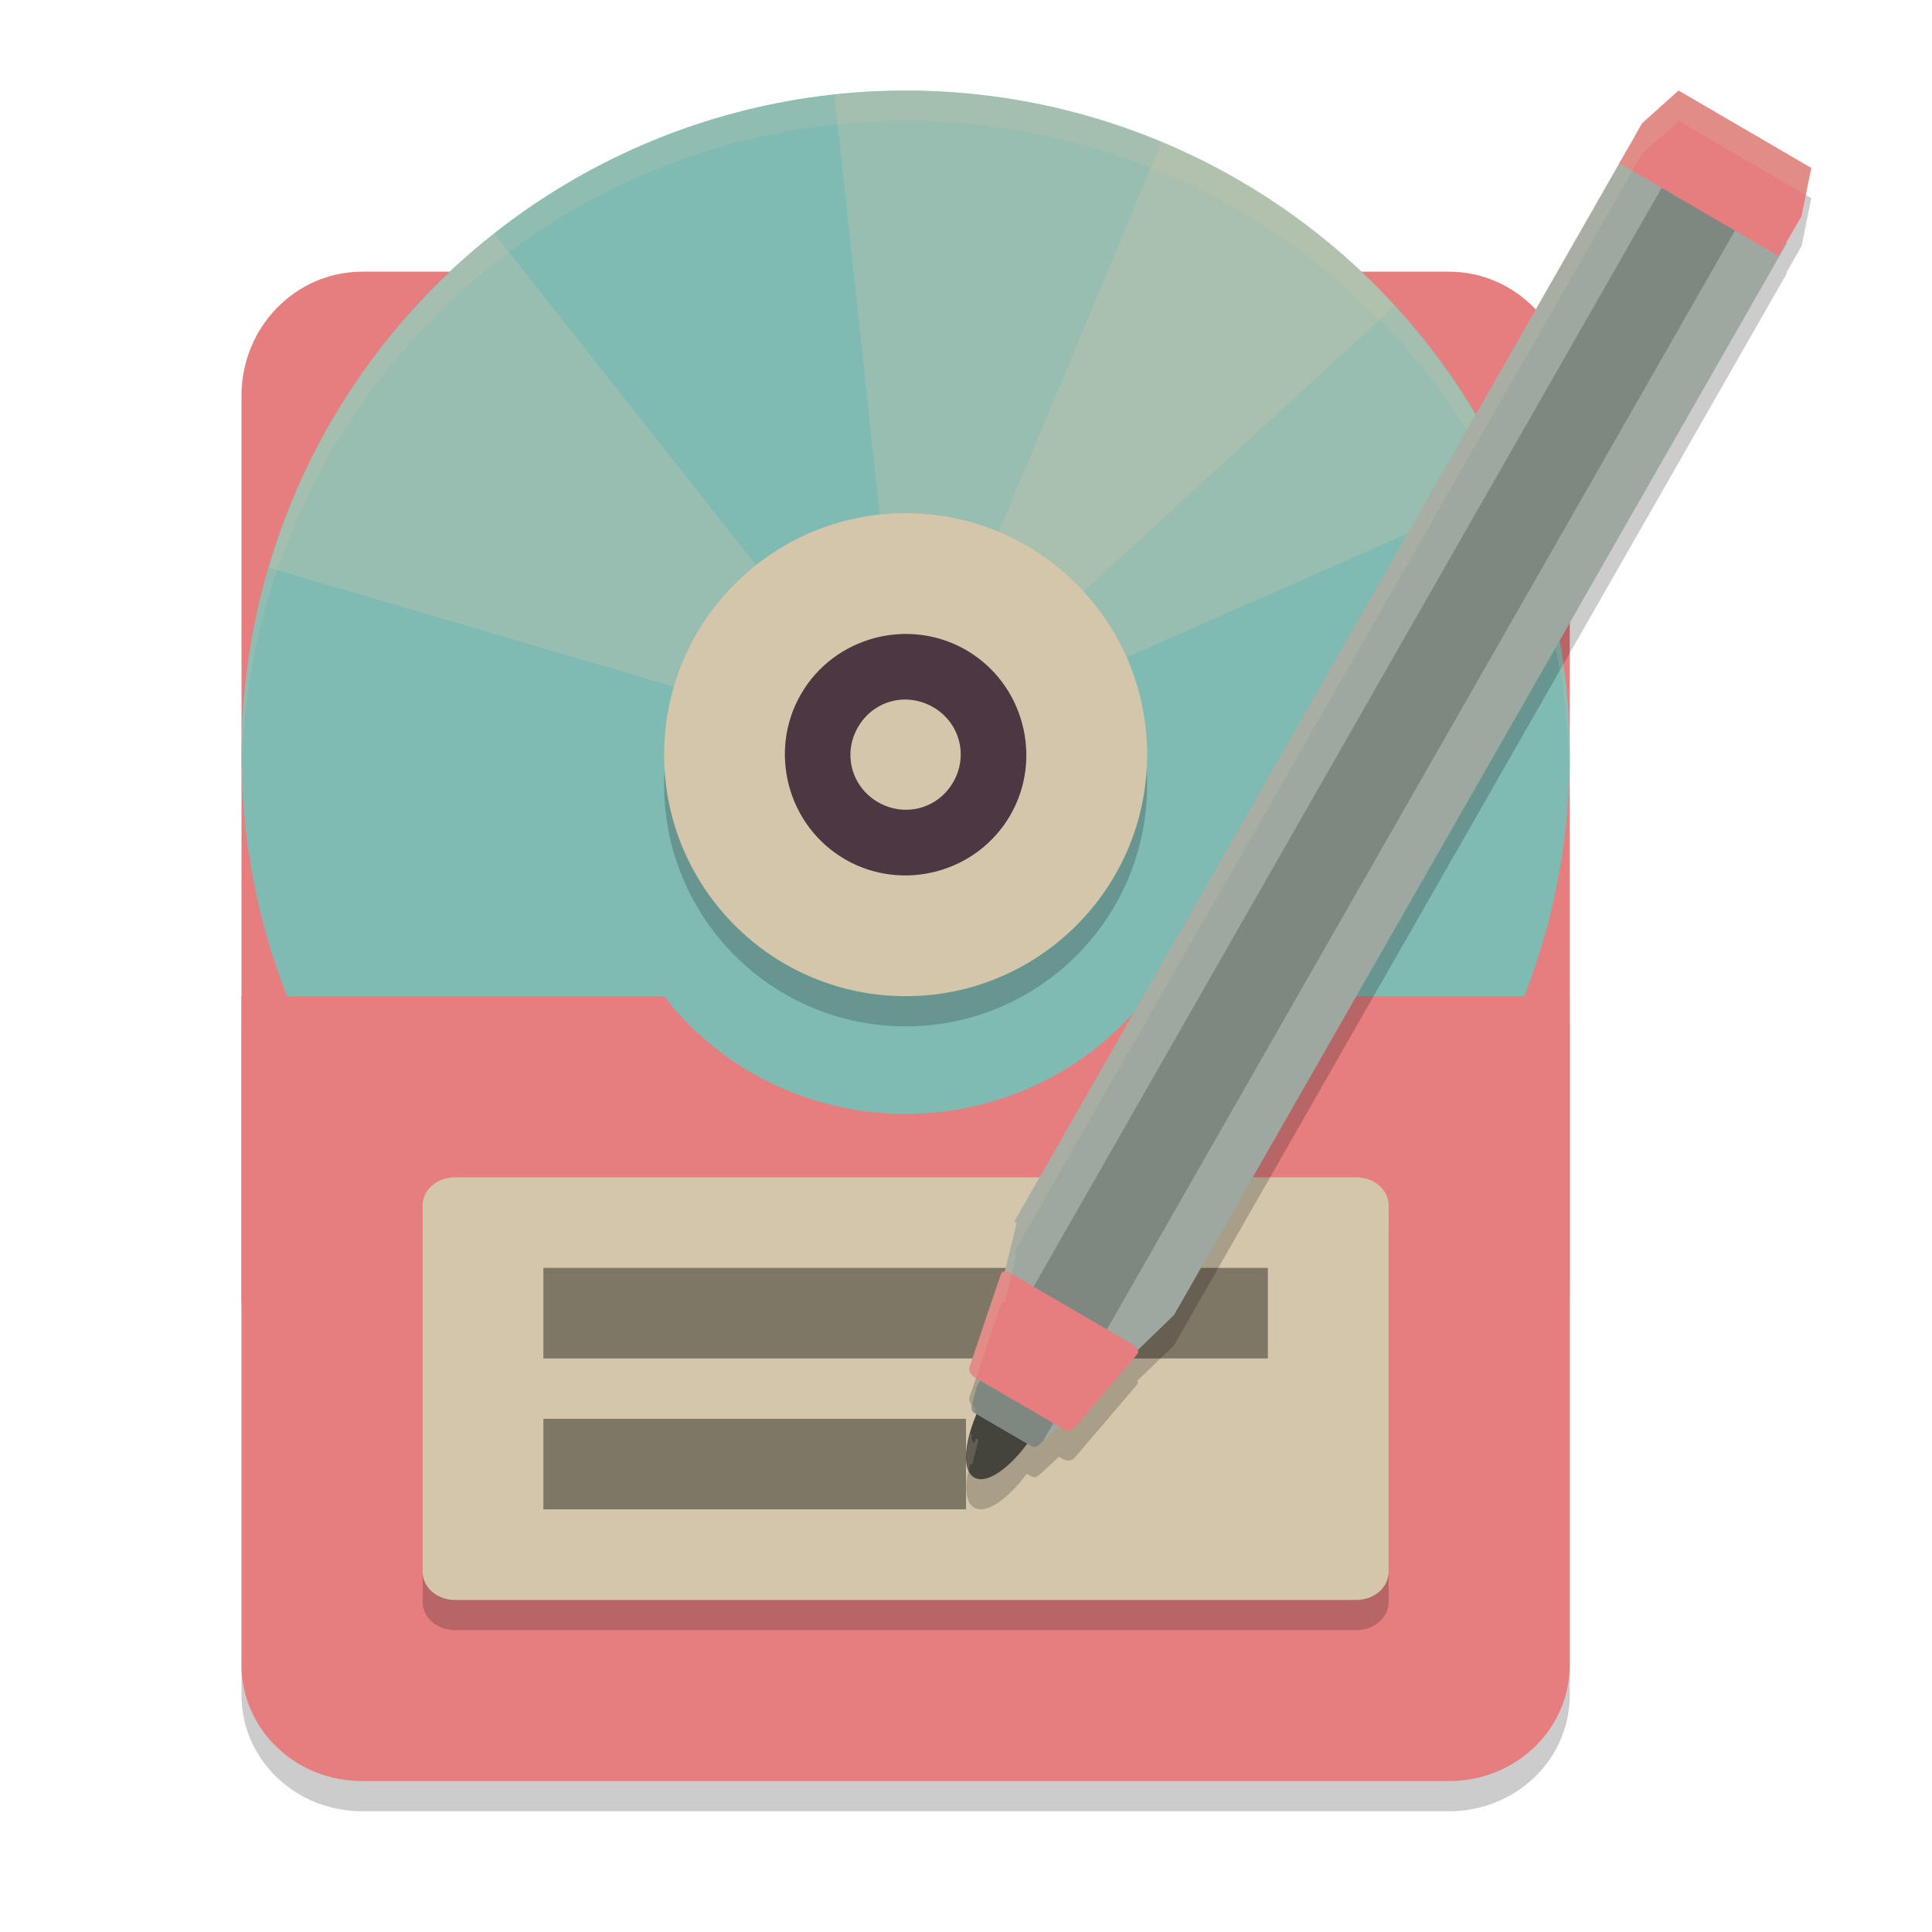 <svg xmlns="http://www.w3.org/2000/svg" width="64" height="64" version="1.1">
 <path style="opacity:0.2" d="M 8,34 V 56.148 C 8,58.283 9.783,60 12,60 h 36 c 2.217,0 4,-1.717 4,-3.852 V 34 H 38 A 10,9.75 0 0 1 30,37.9 10,9.75 0 0 1 22,34 Z"/>
 <path style="fill:#e67e80" d="m 12,9 h 36 c 2.209,0 4,1.839 4,4.108 V 42.892 C 52,45.161 50.209,47 48,47 H 12 C 9.791,47 8,45.161 8,42.892 V 13.108 C 8,10.839 9.791,9 12,9 Z m 0,0"/>
 <circle style="fill:#7fbbb3" cx="30" cy="25" r="22"/>
 <path style="opacity:0.3;fill:#d3c6aa" d="m 30.591,3.008 c -0.988,-0.026 -1.971,0.04 -2.948,0.146 L 29.529,20.638 c 0.897,-0.097 1.831,0.067 2.672,0.552 0.399,0.23 0.73,0.527 1.026,0.849 L 46.206,10.122 C 44.729,8.515 42.988,7.1 40.997,5.951 37.71,4.052 34.137,3.1 30.591,3.008 Z"/>
 <path style="opacity:0.3;fill:#d3c6aa" d="m 38.477,4.721 -6.789,16.24 c 0.172,0.072 0.347,0.133 0.513,0.229 0.842,0.486 1.451,1.215 1.815,2.042 L 50.107,16.138 C 48.289,12.004 45.208,8.382 40.997,5.951 40.174,5.475 39.331,5.079 38.477,4.721 Z"/>
 <path style="opacity:0.3;fill:#d3c6aa" d="m 16.378,7.745 c -2.128,1.679 -3.989,3.768 -5.427,6.258 -0.894,1.548 -1.553,3.163 -2.036,4.805 l 16.875,4.956 c 0.097,-0.329 0.222,-0.653 0.401,-0.964 0.288,-0.498 0.663,-0.912 1.089,-1.247 z"/>
 <circle style="opacity:0.2" cx="30" cy="26" r="8"/>
 <circle style="fill:#d3c6aa" cx="30" cy="25" r="8"/>
 <path style="fill:#d3c6aa" d="m 31.455,22.477 c 1.394,0.805 1.871,2.586 1.067,3.979 -0.805,1.394 -2.585,1.872 -3.979,1.067 -1.394,-0.805 -1.871,-2.586 -1.067,-3.979 0.805,-1.394 2.585,-1.869 3.979,-1.067 z m 0,0"/>
 <path style="fill:#4c3743" d="m 28.965,21.138 c -0.992,0.266 -1.883,0.905 -2.433,1.858 -1.1,1.905 -0.439,4.372 1.465,5.472 1.905,1.1 4.372,0.439 5.471,-1.465 1.1,-1.905 0.435,-4.372 -1.469,-5.472 -0.952,-0.548 -2.043,-0.658 -3.035,-0.393 z m 0.56,2.095 c 0.447,-0.119 0.943,-0.062 1.383,0.19 0.883,0.51 1.178,1.604 0.668,2.487 -0.51,0.883 -1.604,1.174 -2.487,0.665 -0.883,-0.51 -1.178,-1.604 -0.668,-2.487 0.255,-0.441 0.656,-0.735 1.104,-0.855 z"/>
 <path style="fill:#e67e80" d="M 8,33 V 55.148 C 8,57.283 9.783,59 12,59 h 36 c 2.217,0 4,-1.717 4,-3.852 V 33 H 38 A 10,9.75 0 0 1 30,36.9 10,9.75 0 0 1 22,33 Z"/>
 <path style="opacity:0.2" d="M 15.067,40 H 44.933 C 45.523,40 46,40.417 46,40.933 V 53.067 C 46,53.583 45.523,54 44.933,54 H 15.067 C 14.477,54 14,53.583 14,53.067 V 40.933 C 14,40.417 14.477,40 15.067,40 Z m 0,0"/>
 <path style="fill:#d3c6aa" d="M 15.067,39 H 44.933 C 45.523,39 46,39.417 46,39.933 V 52.067 C 46,52.583 45.523,53 44.933,53 H 15.067 C 14.477,53 14,52.583 14,52.067 V 39.933 C 14,39.417 14.477,39 15.067,39 Z m 0,0"/>
 <path style="opacity:0.4" d="m 18,42 v 3 h 24 v -3 z"/>
 <path style="opacity:0.4" d="m 18,47 v 3 h 14 v -3 z"/>
 <path style="opacity:0.2" d="M 55.605,4.003 54.406,5.077 54.152,5.522 53.645,6.409 33.598,41.475 l 0.078,0.047 -0.391,1.605 c -0.069,0.007 -0.129,0.038 -0.137,0.102 l -1.027,3.043 c -0.042,0.12 0.019,0.271 0.18,0.363 l 0.113,0.066 -0.223,0.859 c -0.024,0.092 -0.007,0.194 0.09,0.25 l 0.078,0.047 c -0.415,0.989 -0.484,1.855 -0.09,2.086 0.394,0.229 1.107,-0.266 1.746,-1.125 l 0.152,0.09 c 0.097,0.056 0.188,0.017 0.258,-0.047 0,0 0.381,-0.342 0.652,-0.605 l 0.117,0.07 c 0.159,0.092 0.321,0.067 0.402,-0.031 l 2.062,-2.418 c 0.041,-0.04 0.037,-0.092 0.023,-0.145 L 38.895,44.561 59.191,9.054 59.172,9.042 59.426,8.596 59.68,8.151 60,6.565 Z"/>
 <path style="fill:#45443c" d="m 34.449,47.179 c -0.718,1.257 -1.693,2.046 -2.179,1.764 -0.486,-0.284 -0.297,-1.532 0.42,-2.789 0.72,-1.255 1.695,-2.044 2.181,-1.762 0.486,0.284 0.295,1.532 -0.422,2.787 z m 0,0"/>
 <path style="opacity:0.2;fill:#d3c6aa" d="M 30 3 A 22 22 0 0 0 8 25 A 22 22 0 0 0 8.008 25.5 A 22 22 0 0 1 30 4 A 22 22 0 0 1 51.994 25.512 A 22 22 0 0 0 52 25 A 22 22 0 0 0 30 3 z"/>
 <path style="fill:#9da9a0" d="m 53.898,4.963 -20.302,35.509 0.081,0.048 -1.263,5.179 -0.221,0.859 c -0.024,0.092 -0.009,0.192 0.089,0.248 L 34.166,47.906 c 0.097,0.056 0.188,0.016 0.258,-0.048 0,0 0.382,-0.342 0.654,-0.605 L 38.893,43.559 59.192,8.052 55.187,5.716 v -0.003 z"/>
 <path style="opacity:0.2" d="m 55.297,5.78 -22.938,40.134 -0.167,0.645 c -0.024,0.092 -0.009,0.192 0.089,0.248 l 1.885,1.099 c 0.097,0.056 0.188,0.016 0.258,-0.048 0,0 0.102,-0.096 0.128,-0.119 L 57.726,7.196 Z"/>
 <path style="fill:#e67e80" d="m 33.433,42.152 4.088,2.384 c 0.165,0.096 0.232,0.246 0.137,0.34 l -2.062,2.416 c -0.081,0.098 -0.242,0.122 -0.4,0.03 l -2.897,-1.69 c -0.161,-0.092 -0.218,-0.244 -0.176,-0.364 L 33.15,42.228 c 0.014,-0.106 0.155,-0.15 0.284,-0.076 z m 0,0"/>
 <path style="fill:#e67e80" d="M 54.405,4.075 53.644,5.406 58.918,8.482 59.679,7.15 60,5.563 55.605,3 Z m 0,0"/>
 <path fill="#e67e80" d="m 54.151,4.52 0.254,-0.444 5.274,3.075 -0.254,0.444 z m 0,0"/>
 <path style="opacity:0.2;fill:#d3c6aa" d="M 55.605 3 L 54.406 4.074 L 54.152 4.52 L 53.645 5.406 L 33.598 40.473 L 33.676 40.52 L 33.285 42.125 C 33.216 42.132 33.157 42.163 33.148 42.227 L 32.121 45.27 C 32.079 45.39 32.14 45.541 32.301 45.633 L 32.33 45.65 L 33.148 43.227 C 33.157 43.163 33.216 43.132 33.285 43.125 L 33.676 41.52 L 33.598 41.473 L 53.645 6.406 L 54.152 5.52 L 54.406 5.074 L 55.605 4 L 59.818 6.457 L 60 5.562 L 55.605 3 z M 32.199 46.527 L 32.191 46.559 C 32.168 46.649 32.185 46.748 32.277 46.805 L 32.33 46.65 L 32.301 46.633 C 32.252 46.605 32.23 46.564 32.199 46.527 z M 32.145 47.473 C 31.994 48.003 31.968 48.454 32.09 48.727 C 32.108 48.642 32.119 48.562 32.145 48.473 C 32.155 48.494 32.183 48.511 32.199 48.531 L 32.414 47.703 L 32.328 47.652 L 32.277 47.805 C 32.185 47.748 32.168 47.649 32.191 47.559 L 32.199 47.529 C 32.184 47.509 32.155 47.494 32.145 47.473 z"/>
</svg>
